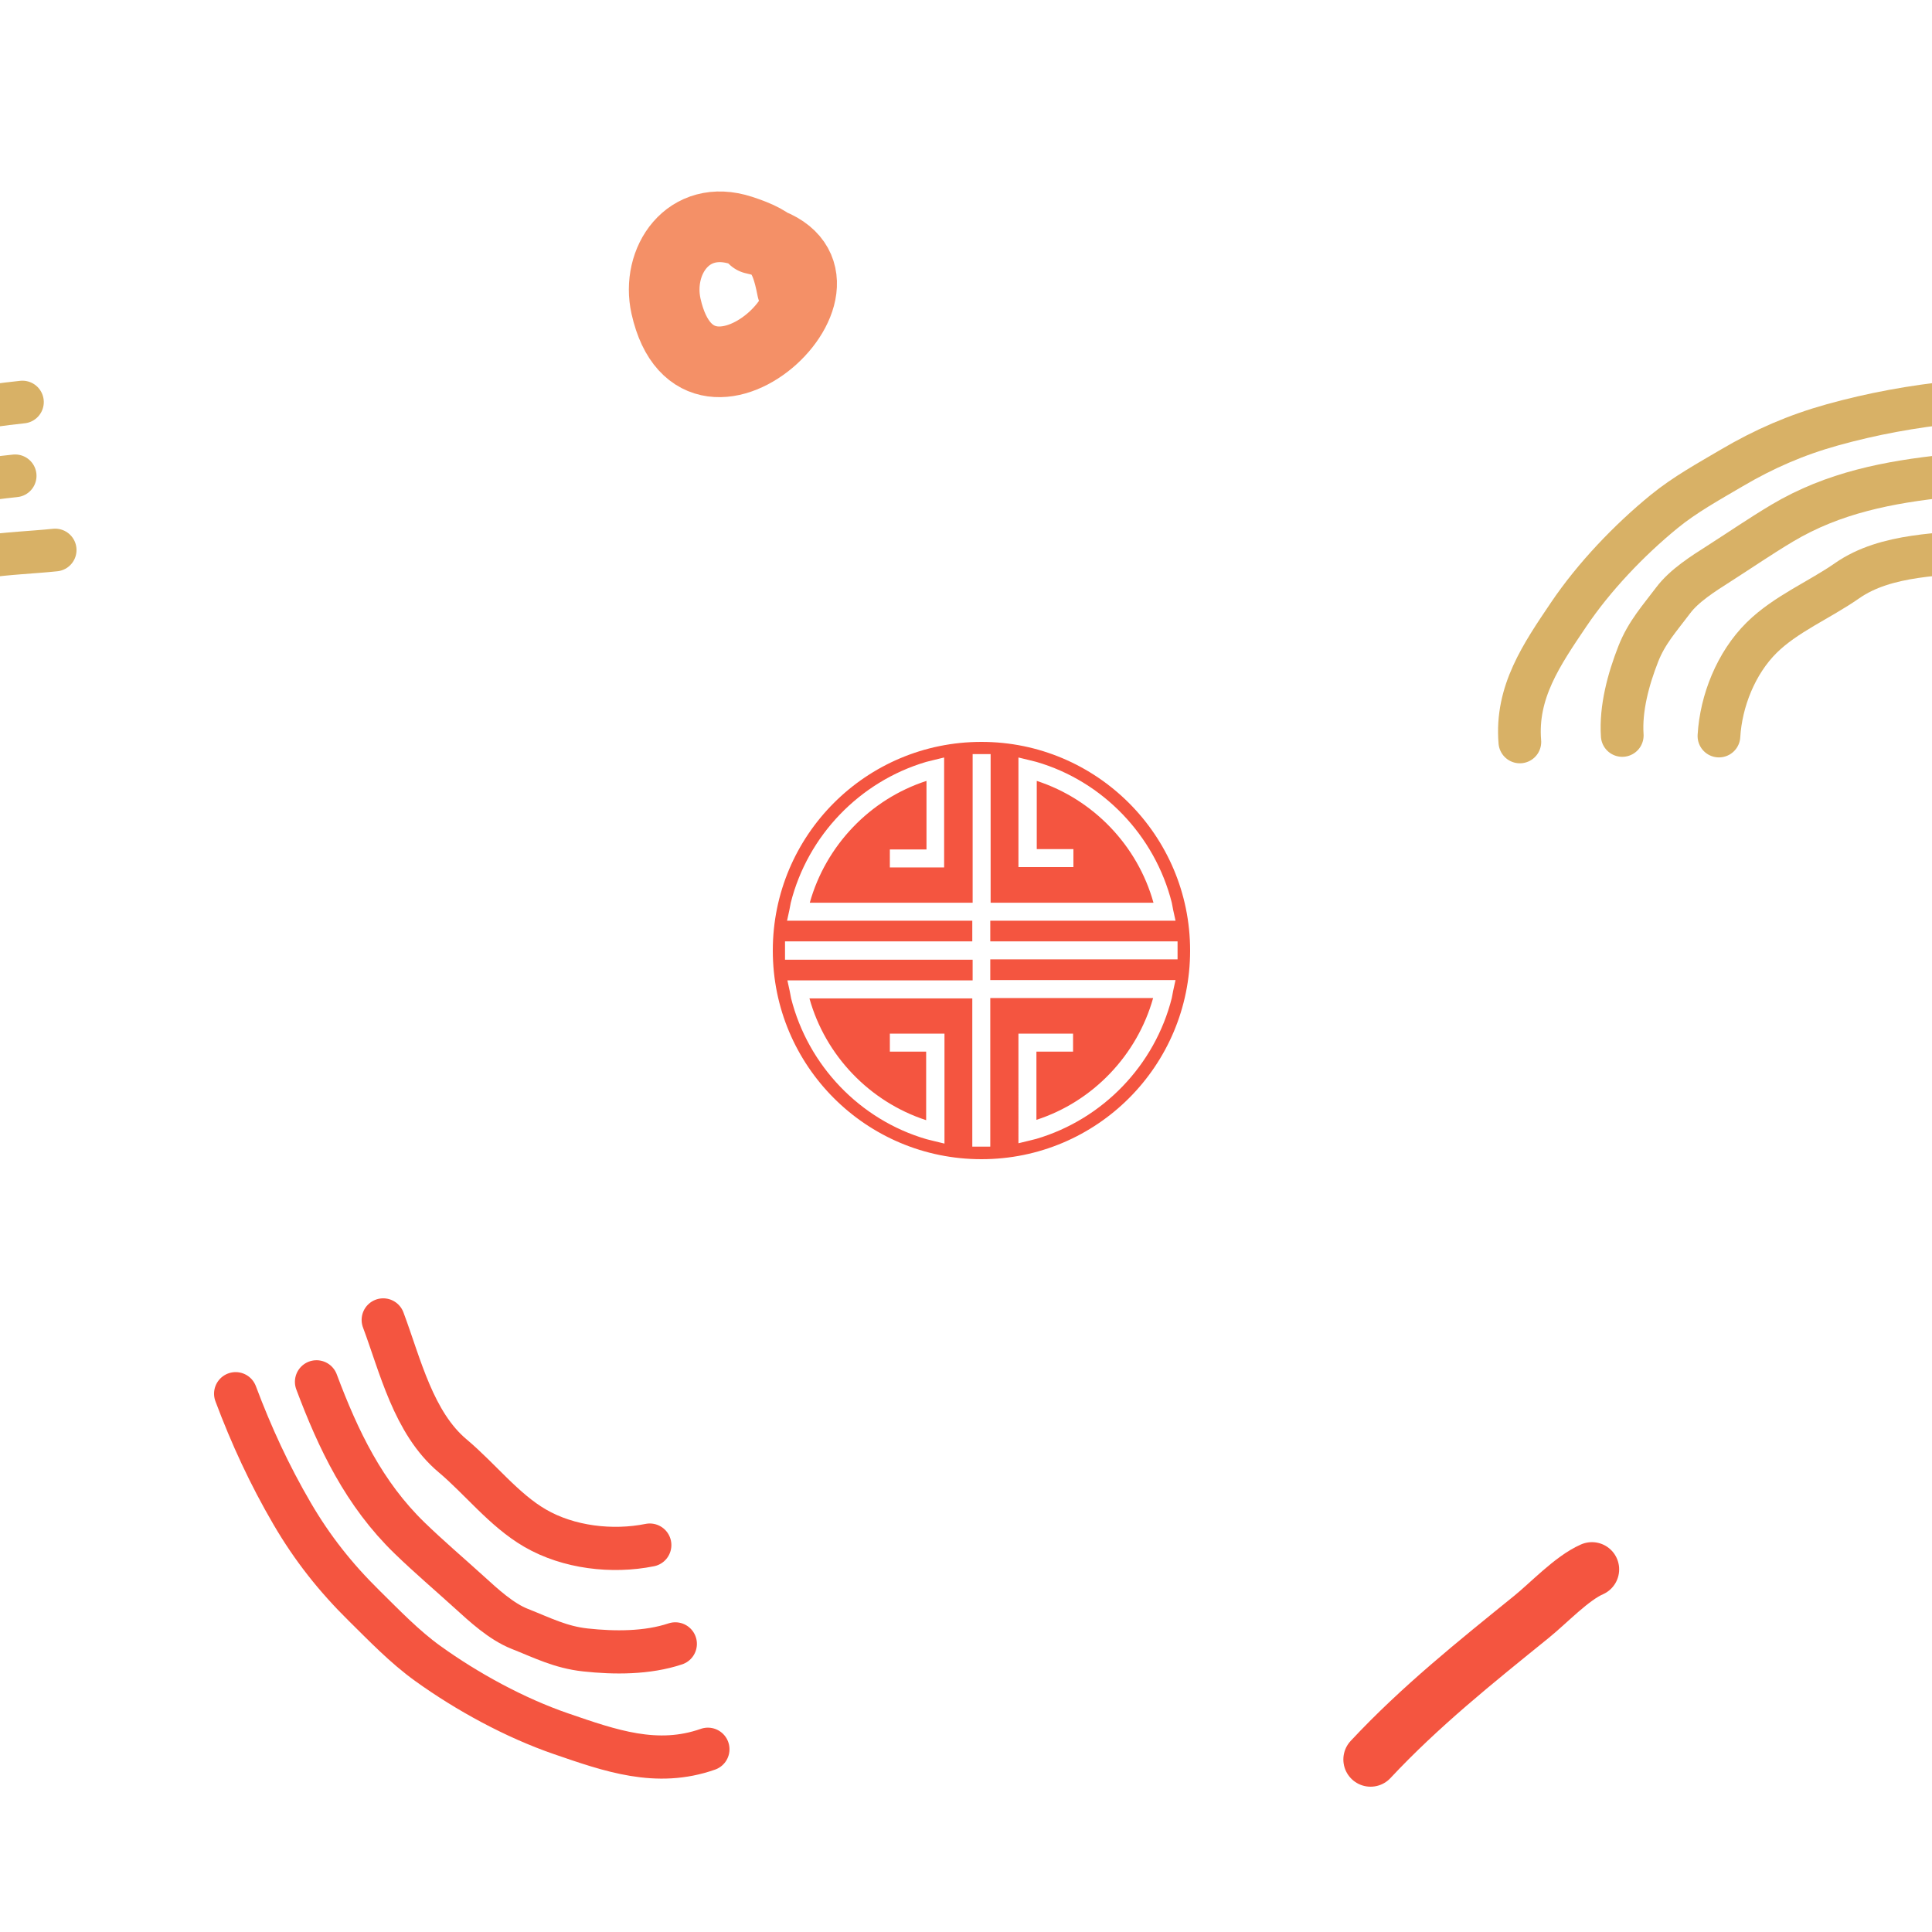 <svg version="1.1"
      xmlns="http://www.w3.org/2000/svg"
      xmlns:xlink="http://www.w3.org/1999/xlink"  id="snapshot-56242" width="250" height="250" viewBox="0 0 250 250"><desc>This image was made on Patterninja.com</desc><defs>
<!-- image 09299 -->
<g id="transformed-09299" data-image="09299" transform="translate(172.974, 199.855) rotate(356, 19.026, 15.145)"><g><svg version="1.1" width="38.053px" height="30.29px" viewBox="0 0 38.053 30.29"><g id="original-09299"><svg xmlns="http://www.w3.org/2000/svg" fill="none" viewBox="0 0 54 43" xmlns:xlink="http://www.w3.org/1999/xlink" version="1.1" preserveAspectRatio="xMidYMid meet">
  <path stroke-width="10" d="M5 38c9.765-9.09 20.485-16.494 31.273-24.047C39.72 11.54 44.18 7.371 48 6" stroke-linecap="round" stroke-linejoin="round" fill="rgba(0, 0, 0, 1)" stroke="rgba(244, 85, 64, 1)"/>
</svg>
</g></svg></g></g>
<!-- /image 09299 -->

<!-- image 49707 -->
<g id="transformed-49707" data-image="49707" transform="translate(100, 96) rotate(0, 27, 27)"><g><svg version="1.1" width="54px" height="54px" viewBox="0 0 54 54"><g id="original-49707"><svg xmlns="http://www.w3.org/2000/svg" fill="none" viewBox="0 0 66 66" xmlns:xlink="http://www.w3.org/1999/xlink" version="1.1" preserveAspectRatio="xMidYMid meet">
  <path d="M0 33c0 18.244 14.756 33 33 33s33-14.756 33-33S51.19 0 33 0C14.756 0 0 14.756 0 33zm1.932 1.395v-2.844H31.55v-3.273H2.254l.375-1.717.215-1.127C5.527 14.81 13.737 6.278 24.254 3.166l1.073-.268 1.77-.43v17.386h-8.585V17.01h5.795V6.17C15.347 9.069 8.371 16.42 5.85 25.435h25.756V1.932h2.844v23.503h25.756c-2.522-9.07-9.551-16.367-18.459-19.264v10.785h5.795V19.8H38.85V2.468l1.77.43 1.074.268C52.21 6.224 60.42 14.81 63.103 25.434l.214 1.127.376 1.717H34.395v3.273H64.015v2.844H34.395v3.273h29.298l-.376 1.717-.215 1.127C60.42 51.137 52.21 59.668 41.692 62.781l-1.072.268-1.771.43V46.145h8.639v2.844h-5.795v10.786c8.96-2.898 15.936-10.25 18.458-19.264H34.395v23.503h-2.844V40.566H5.795c2.522 9.068 9.551 16.366 18.459 19.263V48.99h-5.742v-2.844h8.64v17.386l-1.771-.43-1.074-.268C13.79 59.776 5.58 51.19 2.897 40.566l-.214-1.127-.376-1.717h29.298v-3.273H1.932v-.054z" fill="rgba(244, 85, 64, 1)" stroke="none"/>
</svg>
</g></svg></g></g>
<!-- /image 49707 -->

<!-- image 53883 -->
<g id="transformed-53883" data-image="53883" transform="translate(28.035, 159.952) rotate(357, 32.965, 42.048)"><g><svg version="1.1" width="65.931px" height="84.095px" viewBox="0 0 65.931 84.095"><g id="original-53883"><svg xmlns="http://www.w3.org/2000/svg" fill="none" viewBox="0 0 236 301" xmlns:xlink="http://www.w3.org/1999/xlink" version="1.1" preserveAspectRatio="xMidYMid meet">
  <path stroke-width="20" d="M222.827 243.283c-24.082 7.081-45.194-1.711-67.481-10.701-20.92-8.438-42.454-21.671-60.032-35.782-10.348-8.306-19.141-18.528-28.065-28.297-12.514-13.7-22.508-27.764-31.016-44.262C26.673 105.705 19.26 87.169 13 67.378" stroke-linecap="round" stroke-linejoin="round" fill="rgba(0, 0, 0, 0)" stroke="rgba(244, 85, 64, 1)"/>
  <path stroke-width="20" d="M210.305 193.753c-13.187 3.651-28.381 2.797-41.756.623-11.443-1.859-19.599-6.655-29.801-11.316-8.426-3.85-16.08-11.731-22.561-18.268-8.732-8.808-17.722-17.289-26.178-26.389C69.979 116.85 59.366 91.27 50.69 63.845" stroke-linecap="round" stroke-linejoin="round" fill="rgba(0, 0, 0, 0)" stroke="rgba(244, 85, 64, 1)"/>
  <path stroke-width="20" d="M200.897 147.434c-17.559 2.59-37.687-.836-52.654-10.614-13.977-9.131-24.268-24.151-36.387-35.453-17.341-16.171-22.05-43.18-28.808-64.54" stroke-linecap="round" stroke-linejoin="round" fill="rgba(0, 0, 0, 0)" stroke="rgba(244, 85, 64, 1)"/>
</svg>
</g></svg></g></g>
<!-- /image 53883 -->

<!-- image 56429 -->
<g id="transformed-56429" data-image="56429" transform="translate(79, 22) rotate(0, 16, 16)"><g><svg version="1.1" width="32px" height="32px" viewBox="0 0 32 32"><g id="original-56429"><svg xmlns="http://www.w3.org/2000/svg" fill="none" viewBox="0 0 35 35" xmlns:xlink="http://www.w3.org/1999/xlink" version="1.1" preserveAspectRatio="xMidYMid meet">
  <path stroke-width="10" d="M20.268 9.741c19.122 4.085-7.789 30.211-12.412 9.536C6.433 12.91 10.966 6.09 18.511 8.554c5.013 1.637 6.2 3.088 7.207 8.28" stroke-linecap="round" stroke-linejoin="round" fill="rgba(0, 0, 0, 0)" stroke="rgba(244, 144, 103, 1)"/>
</svg>
</g></svg></g></g>
<!-- /image 56429 -->

<!-- image 46381 -->
<g id="transformed-46381" data-image="46381" transform="translate(191.868, 52.2) rotate(354, 34.132, 22.8)"><g><svg version="1.1" width="68.264px" height="45.6px" viewBox="0 0 68.264 45.6"><g id="original-46381"><svg xmlns="http://www.w3.org/2000/svg" fill="none" viewBox="0 0 247 165" xmlns:xlink="http://www.w3.org/1999/xlink" version="1.1" preserveAspectRatio="xMidYMid meet">
  <path stroke-width="20" d="M10 147c.486-23.389 14.47-39.677 28.968-56.954 13.61-16.217 31.729-31.632 49.51-43.285 10.467-6.86 22.221-11.8 33.603-16.983 15.961-7.268 31.532-12.195 48.877-15.118C190.446 11.376 209.32 10 229 10" stroke-linecap="round" stroke-linejoin="round" fill="rgba(0, 0, 0, 0)" stroke="rgba(216, 177, 102, 1)"/>
  <path stroke-width="20" d="M58 149c.474-12.707 5.62-25.928 11.442-37.168 4.98-9.616 11.686-15.498 18.858-23.23 5.923-6.386 15.289-10.958 23.095-14.868 10.519-5.267 20.814-10.855 31.518-15.796C168.267 46.234 194.574 44 222 44" stroke-linecap="round" stroke-linejoin="round" fill="rgba(0, 0, 0, 0)" stroke="rgba(216, 177, 102, 1)"/>
  <path stroke-width="20" d="M103 154c2.686-16.301 11.56-33.193 24.709-43.725 12.28-9.835 28.84-14.748 42.555-22.327 19.623-10.844 45.446-7.442 66.736-7.442" stroke-linecap="round" stroke-linejoin="round" fill="rgba(0, 0, 0, 0)" stroke="rgba(216, 177, 102, 1)"/>
</svg>
</g></svg></g></g>
<!-- /image 46381 -->
</defs><rect x="0" y="0" width="250" height="250" fill="rgba(255, 255, 255, 0)"></rect><use xlink:href="#transformed-09299" transform="translate(-250, -250)"></use><use xlink:href="#transformed-09299" transform="translate(0, -250)"></use><use xlink:href="#transformed-09299" transform="translate(250, -250)"></use><use xlink:href="#transformed-09299" transform="translate(-250, 0)"></use><use xlink:href="#transformed-09299" transform="translate(0, 0)"></use><use xlink:href="#transformed-09299" transform="translate(250, 0)"></use><use xlink:href="#transformed-09299" transform="translate(-250, 250)"></use><use xlink:href="#transformed-09299" transform="translate(0, 250)"></use><use xlink:href="#transformed-09299" transform="translate(250, 250)"></use><use xlink:href="#transformed-49707" transform="translate(-250, -250)"></use><use xlink:href="#transformed-49707" transform="translate(0, -250)"></use><use xlink:href="#transformed-49707" transform="translate(250, -250)"></use><use xlink:href="#transformed-49707" transform="translate(-250, 0)"></use><use xlink:href="#transformed-49707" transform="translate(0, 0)"></use><use xlink:href="#transformed-49707" transform="translate(250, 0)"></use><use xlink:href="#transformed-49707" transform="translate(-250, 250)"></use><use xlink:href="#transformed-49707" transform="translate(0, 250)"></use><use xlink:href="#transformed-49707" transform="translate(250, 250)"></use><use xlink:href="#transformed-53883" transform="translate(-250, -250)"></use><use xlink:href="#transformed-53883" transform="translate(0, -250)"></use><use xlink:href="#transformed-53883" transform="translate(250, -250)"></use><use xlink:href="#transformed-53883" transform="translate(-250, 0)"></use><use xlink:href="#transformed-53883" transform="translate(0, 0)"></use><use xlink:href="#transformed-53883" transform="translate(250, 0)"></use><use xlink:href="#transformed-53883" transform="translate(-250, 250)"></use><use xlink:href="#transformed-53883" transform="translate(0, 250)"></use><use xlink:href="#transformed-53883" transform="translate(250, 250)"></use><use xlink:href="#transformed-56429" transform="translate(-250, -250)"></use><use xlink:href="#transformed-56429" transform="translate(0, -250)"></use><use xlink:href="#transformed-56429" transform="translate(250, -250)"></use><use xlink:href="#transformed-56429" transform="translate(-250, 0)"></use><use xlink:href="#transformed-56429" transform="translate(0, 0)"></use><use xlink:href="#transformed-56429" transform="translate(250, 0)"></use><use xlink:href="#transformed-56429" transform="translate(-250, 250)"></use><use xlink:href="#transformed-56429" transform="translate(0, 250)"></use><use xlink:href="#transformed-56429" transform="translate(250, 250)"></use><use xlink:href="#transformed-46381" transform="translate(-250, -250)"></use><use xlink:href="#transformed-46381" transform="translate(0, -250)"></use><use xlink:href="#transformed-46381" transform="translate(250, -250)"></use><use xlink:href="#transformed-46381" transform="translate(-250, 0)"></use><use xlink:href="#transformed-46381" transform="translate(0, 0)"></use><use xlink:href="#transformed-46381" transform="translate(250, 0)"></use><use xlink:href="#transformed-46381" transform="translate(-250, 250)"></use><use xlink:href="#transformed-46381" transform="translate(0, 250)"></use><use xlink:href="#transformed-46381" transform="translate(250, 250)"></use></svg>